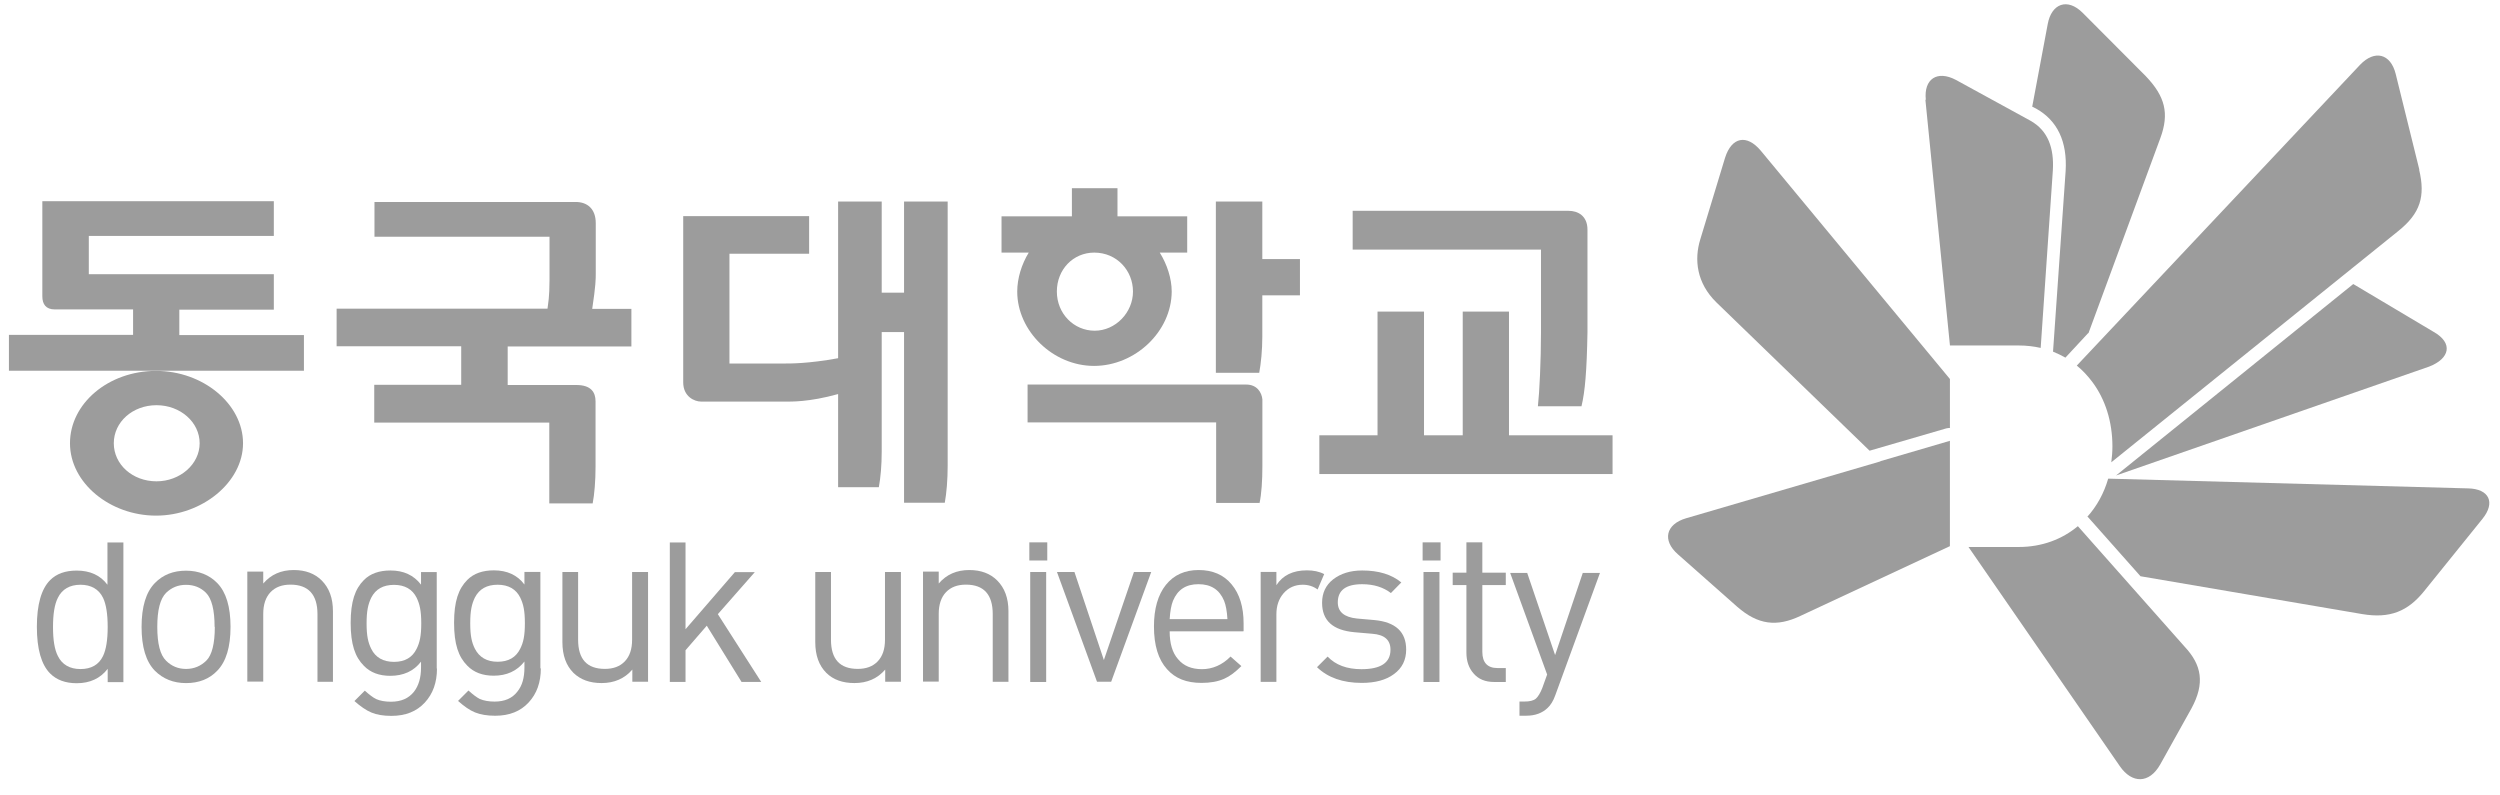 <svg width="151" height="48" viewBox="0 0 151 48" fill="none" xmlns="http://www.w3.org/2000/svg">
<path d="M117.775 25.833V22.892L106.347 9.097C105.504 8.095 104.596 8.269 104.195 9.525L102.697 14.458C102.323 15.674 102.47 17.091 103.673 18.267L112.923 27.223L117.561 25.873C117.641 25.86 117.708 25.846 117.788 25.846" fill="#9C9C9C"/>
<path d="M149.055 29.498L127.335 28.91C127.081 29.792 126.653 30.568 126.078 31.209C126.078 31.209 126.105 31.223 126.118 31.236C126.118 31.236 127.695 33.014 129.286 34.805L142.679 37.091C144.35 37.371 145.433 36.93 146.422 35.7L149.937 31.343C150.739 30.354 150.352 29.525 149.069 29.498" fill="#9C9C9C"/>
<path d="M146.99 20.044L142.137 17.156L127.809 28.719L146.722 22.142C147.965 21.661 148.193 20.725 146.99 20.044Z" fill="#9C9C9C"/>
<path d="M126.141 20.131L130.485 8.341C131.033 6.857 130.779 5.828 129.603 4.598L125.794 0.775C124.871 -0.147 123.909 0.214 123.682 1.457L122.746 6.443C122.893 6.51 122.987 6.563 122.987 6.563C124.27 7.285 124.871 8.555 124.764 10.333L124.003 21.24C124.27 21.347 124.51 21.467 124.751 21.601L126.128 20.117L126.141 20.131Z" fill="#9C9C9C"/>
<path d="M113.577 27.868L101.841 31.303C100.612 31.664 100.385 32.64 101.347 33.482L104.929 36.65C106.186 37.746 107.322 37.88 108.752 37.198L117.774 32.988V26.625L113.577 27.855V27.868Z" fill="#9C9C9C"/>
<path d="M146.129 10.251L144.699 4.463C144.391 3.234 143.429 2.993 142.547 3.915L125.438 22.081C125.798 22.375 126.106 22.709 126.387 23.084C127.162 24.126 127.59 25.476 127.59 26.96C127.59 27.294 127.563 27.602 127.523 27.922L144.873 13.941C146.182 12.885 146.503 11.869 146.116 10.251" fill="#9C9C9C"/>
<path d="M116.293 6.016L117.777 20.867H121.934C122.401 20.867 122.843 20.92 123.257 21.014L123.992 10.294C124.072 8.957 123.711 7.888 122.629 7.286L118.138 4.827C117.001 4.225 116.186 4.773 116.32 6.03" fill="#9C9C9C"/>
<path d="M118.887 33.024L128.043 46.284C128.765 47.327 129.807 47.354 130.475 46.177L132.36 42.795C133.189 41.272 132.988 40.162 131.946 39.053L125.503 31.781C124.554 32.57 123.338 33.038 121.934 33.038H118.887V33.024Z" fill="#9C9C9C"/>
<path d="M6.504 37.872C6.504 37.083 6.41 36.495 6.223 36.107C5.969 35.586 5.501 35.319 4.86 35.319C4.218 35.319 3.75 35.586 3.496 36.107C3.296 36.495 3.202 37.083 3.202 37.872C3.202 38.66 3.296 39.235 3.496 39.623C3.75 40.144 4.218 40.411 4.86 40.411C5.501 40.411 5.969 40.157 6.223 39.623C6.41 39.235 6.504 38.647 6.504 37.872ZM7.466 41.2H6.504V40.398C6.063 40.973 5.435 41.267 4.633 41.267C3.951 41.267 3.416 41.066 3.029 40.679C2.494 40.144 2.227 39.195 2.227 37.858C2.227 36.522 2.494 35.573 3.029 35.038C3.416 34.65 3.951 34.463 4.633 34.463C5.435 34.463 6.063 34.744 6.49 35.319V32.766H7.453V41.187L7.466 41.2Z" fill="#9C9C9C"/>
<path d="M12.962 37.864C12.962 36.848 12.788 36.153 12.441 35.805C12.12 35.485 11.719 35.324 11.238 35.324C10.756 35.324 10.369 35.485 10.034 35.805C9.674 36.166 9.5 36.848 9.5 37.864C9.5 38.88 9.674 39.562 10.034 39.909C10.355 40.23 10.756 40.404 11.238 40.404C11.719 40.404 12.133 40.23 12.467 39.896C12.801 39.562 12.975 38.88 12.975 37.864M13.924 37.864C13.924 39.08 13.657 39.962 13.122 40.511C12.641 41.019 11.999 41.259 11.238 41.259C10.476 41.259 9.847 41.005 9.353 40.511C8.818 39.962 8.551 39.08 8.551 37.864C8.551 36.648 8.818 35.765 9.353 35.217C9.847 34.709 10.476 34.469 11.238 34.469C11.999 34.469 12.641 34.723 13.122 35.217C13.657 35.765 13.924 36.648 13.924 37.864Z" fill="#9C9C9C"/>
<path d="M20.124 41.18H19.175V37.09C19.175 35.913 18.627 35.312 17.544 35.312C17.036 35.312 16.635 35.459 16.341 35.766C16.047 36.074 15.9 36.515 15.9 37.076V41.167H14.938V34.523H15.9V35.245C16.368 34.697 16.983 34.43 17.744 34.43C18.453 34.43 19.014 34.644 19.429 35.058C19.883 35.512 20.11 36.127 20.11 36.916V41.167L20.124 41.18Z" fill="#9C9C9C"/>
<path d="M25.444 37.652C25.444 36.89 25.35 36.489 25.163 36.101C24.909 35.593 24.454 35.326 23.799 35.326C23.145 35.326 22.69 35.58 22.423 36.101C22.236 36.489 22.142 36.89 22.142 37.652C22.142 38.414 22.236 38.815 22.423 39.189C22.677 39.71 23.145 39.977 23.799 39.977C24.454 39.977 24.909 39.71 25.163 39.189C25.35 38.815 25.444 38.414 25.444 37.652ZM26.393 40.379C26.393 41.221 26.152 41.902 25.657 42.437C25.163 42.972 24.495 43.239 23.639 43.239C23.158 43.239 22.757 43.172 22.436 43.038C22.115 42.905 21.768 42.664 21.407 42.343L22.035 41.715C22.302 41.956 22.53 42.13 22.717 42.223C22.957 42.33 23.265 42.384 23.612 42.384C24.227 42.384 24.682 42.183 25.003 41.782C25.283 41.421 25.43 40.94 25.43 40.325V39.964C24.989 40.539 24.361 40.82 23.572 40.82C22.904 40.82 22.369 40.619 21.982 40.218C21.447 39.684 21.18 38.922 21.18 37.625C21.18 36.328 21.447 35.566 21.982 35.032C22.369 34.644 22.904 34.457 23.586 34.457C24.374 34.457 24.989 34.738 25.43 35.312V34.551H26.379V40.379H26.393Z" fill="#9C9C9C"/>
<path d="M31.703 37.644C31.703 36.882 31.61 36.481 31.422 36.093C31.168 35.585 30.714 35.318 30.059 35.318C29.404 35.318 28.95 35.572 28.682 36.093C28.495 36.481 28.402 36.882 28.402 37.644C28.402 38.406 28.495 38.807 28.682 39.181C28.95 39.702 29.404 39.97 30.059 39.97C30.714 39.97 31.168 39.702 31.422 39.181C31.61 38.807 31.703 38.406 31.703 37.644ZM32.666 40.371C32.666 41.213 32.425 41.895 31.93 42.429C31.436 42.964 30.767 43.231 29.912 43.231C29.431 43.231 29.03 43.164 28.696 43.031C28.361 42.897 28.027 42.657 27.666 42.336L28.295 41.707C28.562 41.948 28.789 42.122 28.976 42.215C29.217 42.322 29.524 42.376 29.872 42.376C30.487 42.376 30.941 42.175 31.249 41.774C31.543 41.413 31.676 40.932 31.676 40.317V39.956C31.222 40.531 30.607 40.812 29.818 40.812C29.15 40.812 28.615 40.611 28.228 40.21C27.693 39.676 27.426 38.914 27.426 37.617C27.426 36.321 27.693 35.559 28.228 35.024C28.615 34.636 29.15 34.449 29.832 34.449C30.62 34.449 31.249 34.73 31.676 35.305V34.543H32.639V40.371H32.666Z" fill="#9C9C9C"/>
<path d="M39.155 41.177H38.193V40.442C37.725 40.99 37.096 41.257 36.335 41.257C35.626 41.257 35.065 41.056 34.637 40.642C34.196 40.201 33.969 39.586 33.969 38.784V34.547H34.918V38.637C34.918 39.813 35.452 40.401 36.535 40.401C37.043 40.401 37.444 40.255 37.738 39.947C38.032 39.64 38.179 39.212 38.179 38.637V34.547H39.142V41.19L39.155 41.177Z" fill="#9C9C9C"/>
<path d="M45.977 41.187H44.788L42.689 37.792L41.406 39.275V41.187H40.457V32.766H41.406V38.005L44.387 34.557H45.59L43.358 37.096L45.977 41.187Z" fill="#9C9C9C"/>
<path d="M54.428 41.177H53.466V40.442C52.998 40.99 52.37 41.257 51.608 41.257C50.9 41.257 50.325 41.056 49.91 40.642C49.469 40.201 49.242 39.586 49.242 38.784V34.547H50.191V38.637C50.191 39.813 50.726 40.401 51.809 40.401C52.316 40.401 52.718 40.255 53.012 39.947C53.306 39.64 53.453 39.212 53.453 38.637V34.547H54.415V41.19L54.428 41.177Z" fill="#9C9C9C"/>
<path d="M60.923 41.18H59.961V37.09C59.961 35.913 59.426 35.312 58.343 35.312C57.835 35.312 57.434 35.459 57.14 35.766C56.846 36.074 56.699 36.515 56.699 37.076V41.167H55.75V34.523H56.699V35.245C57.167 34.697 57.782 34.43 58.544 34.43C59.252 34.43 59.813 34.644 60.228 35.058C60.682 35.512 60.91 36.127 60.91 36.916V41.167L60.923 41.18Z" fill="#9C9C9C"/>
<path d="M62.225 41.192H63.189V34.549H62.225V41.192ZM62.172 33.854H63.255V32.758H62.172V33.854Z" fill="#9C9C9C"/>
<path d="M69.534 34.547L67.115 41.177H66.259L63.84 34.547H64.896L66.674 39.867L68.491 34.547H69.534Z" fill="#9C9C9C"/>
<path d="M74.137 37.397C74.11 36.929 74.043 36.555 73.936 36.288C73.656 35.619 73.148 35.285 72.386 35.285C71.624 35.285 71.129 35.619 70.849 36.288C70.742 36.555 70.675 36.929 70.648 37.397H74.137ZM75.099 38.132H70.648C70.648 38.854 70.809 39.429 71.156 39.816C71.49 40.218 71.972 40.418 72.6 40.418C73.228 40.418 73.829 40.164 74.324 39.656L74.979 40.231C74.618 40.592 74.284 40.846 73.95 40.993C73.562 41.167 73.108 41.247 72.573 41.247C71.664 41.247 70.982 40.979 70.488 40.418C69.966 39.843 69.699 38.988 69.699 37.838C69.699 36.769 69.94 35.927 70.421 35.325C70.902 34.724 71.57 34.43 72.399 34.43C73.228 34.43 73.91 34.71 74.391 35.298C74.872 35.873 75.113 36.662 75.113 37.651V38.106L75.099 38.132Z" fill="#9C9C9C"/>
<path d="M79.593 35.612C79.326 35.412 79.018 35.318 78.684 35.318C78.216 35.318 77.829 35.492 77.535 35.826C77.241 36.16 77.094 36.588 77.094 37.109V41.186H76.144V34.543H77.094V35.345C77.481 34.743 78.096 34.449 78.938 34.449C79.326 34.449 79.673 34.516 79.981 34.676L79.58 35.612H79.593Z" fill="#9C9C9C"/>
<path d="M84.933 39.229C84.933 39.857 84.693 40.352 84.198 40.713C83.717 41.074 83.062 41.247 82.247 41.247C81.097 41.247 80.202 40.927 79.547 40.298L80.188 39.657C80.67 40.165 81.351 40.419 82.234 40.419C83.397 40.419 83.985 40.031 83.985 39.242C83.985 38.654 83.624 38.333 82.888 38.28L81.806 38.186C80.496 38.066 79.854 37.478 79.854 36.409C79.854 35.807 80.082 35.339 80.523 34.992C80.977 34.644 81.552 34.457 82.274 34.457C83.276 34.457 84.051 34.698 84.639 35.179L84.011 35.82C83.557 35.473 82.982 35.286 82.274 35.286C81.298 35.286 80.803 35.647 80.803 36.382C80.803 36.957 81.191 37.277 81.953 37.358L83.009 37.451C84.292 37.572 84.933 38.16 84.933 39.242" fill="#9C9C9C"/>
<path d="M85.979 41.192H86.943V34.549H85.979V41.192ZM85.926 33.854H87.01V32.758H85.926V33.854Z" fill="#9C9C9C"/>
<path d="M90.937 41.192H90.255C89.707 41.192 89.293 41.019 88.999 40.671C88.718 40.35 88.571 39.936 88.571 39.414V35.338H87.742V34.589H88.571V32.758H89.533V34.589H90.95V35.338H89.533V39.374C89.533 40.016 89.841 40.35 90.442 40.35H90.95V41.192H90.937Z" fill="#9C9C9C"/>
<path d="M96.642 34.594L93.942 41.986C93.821 42.333 93.661 42.587 93.474 42.761C93.153 43.068 92.725 43.229 92.191 43.229H91.776V42.373H92.07C92.391 42.373 92.618 42.32 92.765 42.2C92.899 42.079 93.033 41.865 93.153 41.558L93.447 40.742L91.215 34.607H92.244L93.928 39.566L95.599 34.607H96.628L96.642 34.594Z" fill="#9C9C9C"/>
<path d="M9.453 29.072C8.009 29.072 6.873 28.056 6.873 26.773C6.873 25.49 8.009 24.474 9.453 24.474C10.896 24.474 12.059 25.503 12.059 26.773C12.059 28.043 10.87 29.072 9.453 29.072ZM9.426 22.402C6.552 22.402 4.227 24.367 4.227 26.773C4.227 29.179 6.659 31.144 9.426 31.144C12.193 31.144 14.679 29.139 14.679 26.773C14.679 24.407 12.273 22.402 9.426 22.402Z" fill="#9C9C9C"/>
<path d="M18.357 22.405V20.239H10.831V18.702H16.539V16.563H5.364V14.251H16.539V12.152H2.557V17.9C2.557 18.368 2.771 18.689 3.306 18.689H8.038V20.226H0.539V22.391H18.343L18.357 22.405Z" fill="#9C9C9C"/>
<path d="M53.082 29.428C53.189 28.84 53.255 28.105 53.255 27.276V20.058H54.605V30.364H57.051H57.065C57.172 29.789 57.239 28.974 57.239 28.145V12.172H54.605V17.679H53.255V12.172H50.622V21.636C48.804 21.97 47.695 21.956 47.388 21.956H44.059V15.326H48.871V13.054H41.266V23.093C41.266 23.948 41.934 24.256 42.348 24.256H47.388C47.762 24.256 48.844 24.296 50.622 23.801V29.428H53.068H53.082Z" fill="#9C9C9C"/>
<path d="M78.517 17.839V15.647H76.244V12.172H73.438V22.518H76.057C76.164 21.943 76.244 21.154 76.244 20.326V17.839H78.517Z" fill="#9C9C9C"/>
<path d="M66.093 15.257C67.456 15.257 68.432 16.34 68.432 17.61C68.432 18.879 67.376 19.975 66.119 19.975C64.863 19.975 63.834 18.946 63.834 17.61C63.834 16.273 64.823 15.257 66.093 15.257ZM71.707 15.257V13.065H67.496V11.367H64.743C64.743 11.447 64.743 13.065 64.743 13.065H60.492V15.257H62.136C61.709 15.952 61.441 16.808 61.441 17.61C61.441 20.002 63.607 22.101 66.079 22.101C68.552 22.101 70.758 20.042 70.771 17.61C70.771 16.821 70.49 15.965 70.049 15.257H71.693H71.707Z" fill="#9C9C9C"/>
<path d="M81.688 15.074H93.076V20.073C93.076 21.77 92.982 23.735 92.889 24.537H95.522C95.736 23.655 95.843 22.399 95.883 20.073V13.871C95.883 13.028 95.295 12.734 94.747 12.734H81.701V15.074H81.688Z" fill="#9C9C9C"/>
<path d="M91.143 18.82H88.349V26.292H86.01V18.82H83.203V26.292H79.688V28.632H97.398V26.292H91.143V18.82Z" fill="#9C9C9C"/>
<path d="M76.075 30.391C76.195 29.843 76.248 29.028 76.248 28.159V24.122C76.208 23.708 75.927 23.227 75.273 23.227H62.066V25.512H73.455V30.378H76.061L76.075 30.391Z" fill="#9C9C9C"/>
<path d="M33.177 30.392V25.526H22.604V23.24H27.857V20.914H20.332V18.642H33.07C33.204 17.76 33.177 17.319 33.191 16.904V14.298H22.618V12.199H34.768C35.476 12.199 35.984 12.614 35.984 13.482V16.517C35.984 16.851 35.984 17.238 35.77 18.655H38.136V20.928H30.664V23.254H34.808C35.69 23.254 35.971 23.681 35.971 24.243V28.186C35.971 29.041 35.904 29.857 35.797 30.405H33.177V30.392Z" fill="#9C9C9C"/>
</svg>
